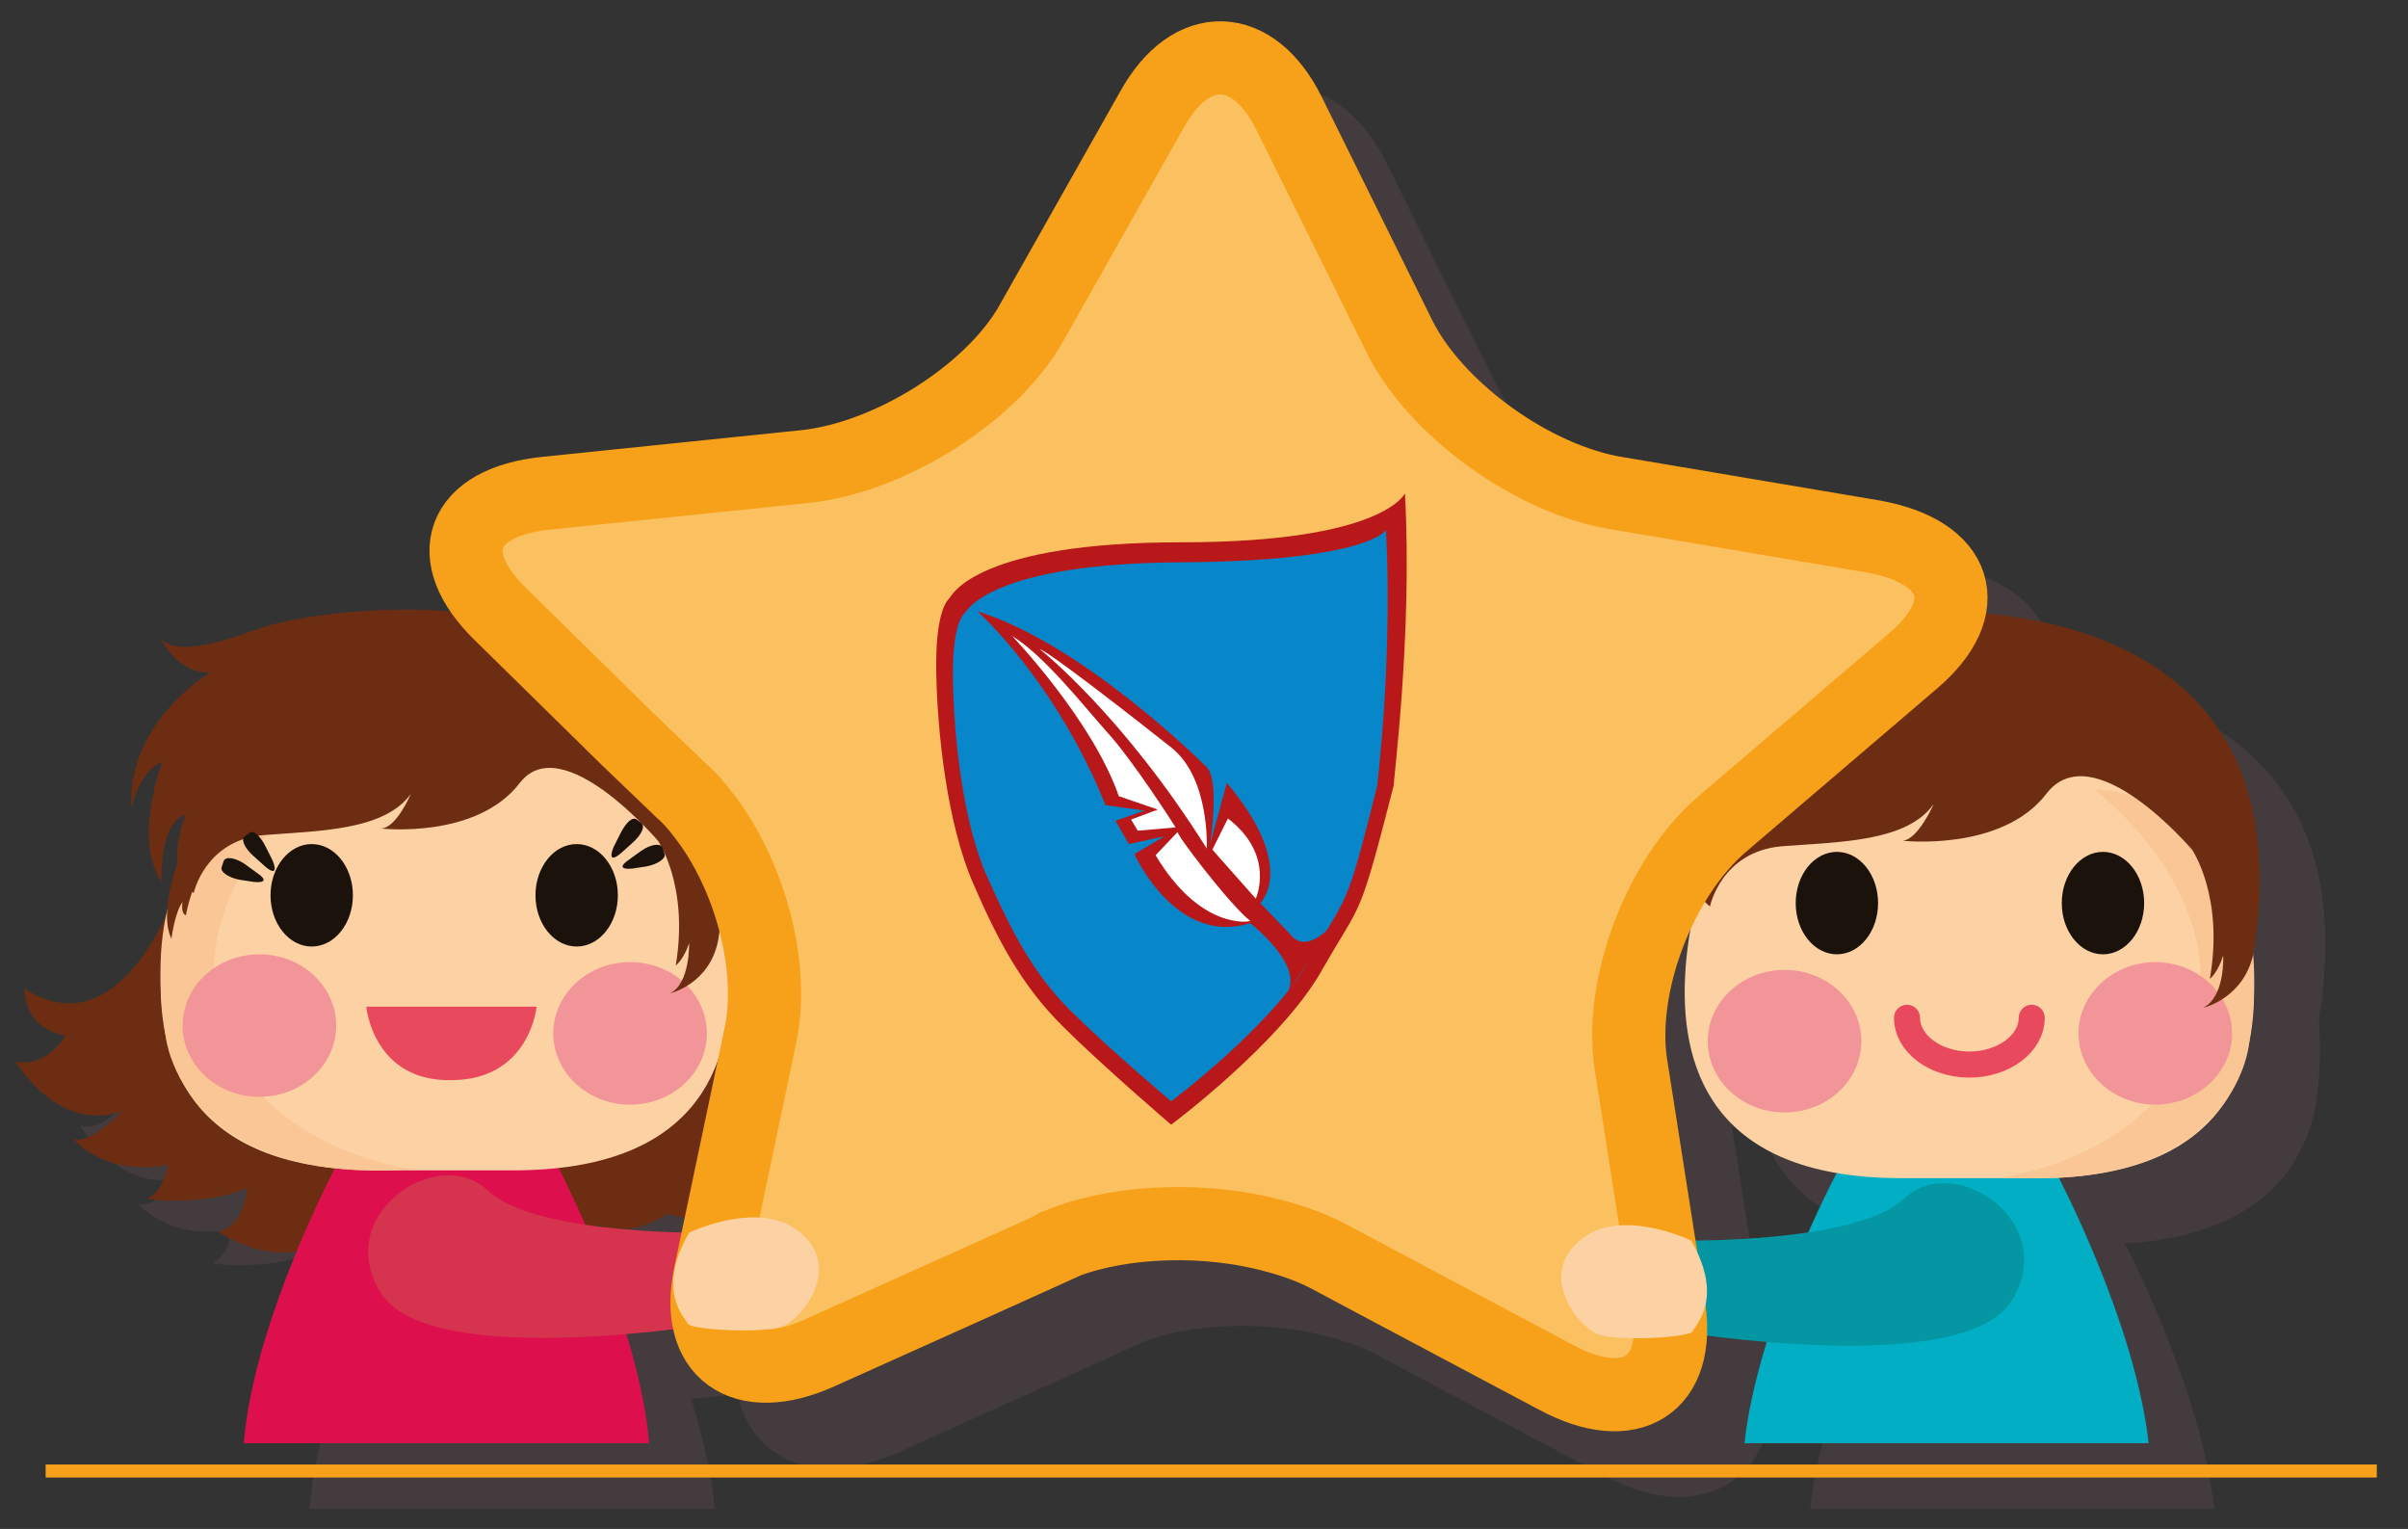 <?xml version="1.0" encoding="utf-8"?>
<!-- Generator: Adobe Illustrator 19.0.0, SVG Export Plug-In . SVG Version: 6.00 Build 0)  -->
<svg version="1.1" id="Capa_1" xmlns="http://www.w3.org/2000/svg" xmlns:xlink="http://www.w3.org/1999/xlink" x="0px" y="0px"
	 viewBox="0 0 216.3 137.3" style="enable-background:new 0 0 216.3 137.3;" xml:space="preserve">
<rect x="0" y="0" width="216.3" height="137.3" fill="#333333" stroke="none"/>
<style type="text/css">
	.st0{opacity:0.3;}
	.st1{fill:#694D53;}
	.st2{fill:none;stroke:#694D53;stroke-width:2.34;stroke-linecap:round;stroke-miterlimit:10;}
	.st3{fill:#694D53;stroke:#694D53;stroke-width:6.571;stroke-miterlimit:10;}
	.st4{fill:#01AEC4;}
	.st5{fill:#FCD2A5;}
	.st6{fill:#1C120C;}
	.st7{fill:#FAC695;}
	.st8{fill:#F29598;}
	.st9{fill:none;stroke:#E9495D;stroke-width:2.34;stroke-linecap:round;stroke-miterlimit:10;}
	.st10{fill:#6C2D13;}
	.st11{fill:#0497A3;}
	.st12{fill:#C67B12;}
	.st13{fill:#DD104D;}
	.st14{fill:#E9495D;}
	.st15{fill:#D6334E;}
	.st16{fill:#FBC161;stroke:#F6A119;stroke-width:6.571;stroke-miterlimit:10;}
	.st17{fill:none;stroke:#F6A119;stroke-width:1.17;stroke-miterlimit:10;}
	.st18{fill:#B9181A;}
	.st19{fill:#0787C9;}
	.st20{fill:#FFFFFF;}
</style>
<g>
	<g>
		<g id="XMLID_484_" class="st0">
			<path id="XMLID_546_" class="st1" d="M198.9,135.5h-36.3c1.2-11,8.3-24.3,8.3-24.3h19.7C190.6,111.1,197.7,124.5,198.9,135.5z"/>
			<path id="XMLID_545_" class="st1" d="M203.4,75.4c0,0,18,36.2-14.5,36.2h-12.2c-32.5,0-14.5-36.2-14.5-36.2
				S182.7,63.3,203.4,75.4z"/>
			<ellipse id="XMLID_544_" class="st1" cx="170.9" cy="87" rx="3.7" ry="4.6"/>
			<ellipse id="XMLID_543_" class="st1" cx="194.8" cy="87" rx="3.7" ry="4.6"/>
			<path id="XMLID_542_" class="st1" d="M185.8,111.6c0,0,14.7-1.9,17.4-14c2.7-12.1-9.2-20.8-9.2-20.8s17.5,0,13.9,23
				C207.8,99.7,206.5,113.1,185.8,111.6z"/>
			<path id="XMLID_541_" class="st1" d="M206.3,98.7c0,3.5-3.1,6.4-6.9,6.4c-3.8,0-6.9-2.9-6.9-6.4c0-3.5,3.1-6.4,6.9-6.4
				C203.2,92.3,206.3,95.1,206.3,98.7z"/>
			<ellipse id="XMLID_540_" class="st1" cx="166.1" cy="99.3" rx="6.9" ry="6.4"/>
			<path id="XMLID_539_" class="st2" d="M188.4,97.3c0,2.3-2.5,4.2-5.6,4.2c-3.1,0-5.6-1.9-5.6-4.2"/>
			<path id="XMLID_538_" class="st1" d="M202.8,82.1c0,0,2.9,4.2,1.6,11.6c0,0,0.7-0.5,1.2-2.1c0,0,0.2,3.7-1.8,4.7
				c0,0,3.6-0.8,4.5-4.8c5.9-36.4-35.3-31.8-42.8-29c-7.5,2.8-8.6,1.3-9.1,0.6c0,0,1.6,3.5,4.7,3.4c0,0-7.7,4.4-7.3,12.7
				c0,0,0.6-3.4,2.9-4.3c0,0-2.7,7.1-0.1,11.2c0,0-0.2-5.7,2.2-6.2c0,0-2.2,5.1,0.7,7.3c0,0,1-4.9,6.4-5.4
				c5.3-0.4,11.3-0.4,13.7-3.8c0,0,0,0,0,0c0,0-1.4,3.2-2.8,3.3c0,0,8.9,1,12.9-4.2C193.9,71.6,202.8,82.1,202.8,82.1z"/>
			<path id="XMLID_537_" class="st1" d="M156.2,117.2c0,0,16.4,0.4,20.8-3.8c4.4-4.2,14,2.1,9.6,9.2c-4.4,7.1-30.4,2.7-30.4,2.7
				S150.7,119.8,156.2,117.2z"/>
			<path id="XMLID_536_" class="st1" d="M31.8,93.2c-0.6-3.4-1.2-5.8-1.2-5.8c0.2-0.1,0.3-0.1,0.5-0.2
				C31.4,89.1,31.6,91.1,31.8,93.2z"/>
			<path id="XMLID_535_" class="st1" d="M75.5,107.5c0,0,2.9,3,4.4,2.5c0,0-2.8,3.4-8.5,2.3c0,0,0.4,2.2,1.5,2.8
				c0.1,0,0.1,0.1,0.2,0.1c0.9,0.3-3.9,0.6-7.4-0.4c-1.6,1.1-3.8,1.9-6.4,1c0,0,2.9,3,4.4,2.5c0,0-2.8,3.4-8.5,2.3
				c0,0,0.4,2.2,1.5,2.8c0.1,0,0.1,0.1,0.2,0.1c1.2,0.4-7.6,0.9-10.3-1.9c-0.2-0.2-0.4-0.7-0.6-1.4c-2.5,1.6-5,2.6-4.5,2.1
				c0.1-0.1,0.1-0.1,0.2-0.2c0.7-1,0.1-3.2,0.1-3.2c-4.6,3.5-8.7,1.6-8.7,1.6c1.6-0.2,2.9-4.2,2.9-4.2c-4.5,4.4-10.6,0.1-10.6,0.1
				c2.4-0.5,2.6-3.9,2.6-3.9c-0.1,0-0.2,0.1-0.3,0.1c-3.6,1.5-9.5,1-8.5,0.7c0.1,0,0.2-0.1,0.2-0.1c1.1-0.6,1.5-2.8,1.5-2.8
				c-5.7,1.1-8.5-2.3-8.5-2.3c1.5,0.5,4.4-2.5,4.4-2.5c-5.9,2-9.6-4.5-9.6-4.5c2.3,0.6,4.1-2.4,4.1-2.4c-3.9-0.7-3.7-4.2-3.7-4.2
				c12.1,7.6,17.2-20.5,17.2-20.5c2.4-0.1,4.1,4.4,5,10.2c-0.2,0-0.4,0.1-0.5,0.2c0,0,0.7,2.4,1.2,5.8c-0.2-2.1-0.4-4.1-0.7-6
				c3.8-0.7,10.5,9.4,15.1,18.6c0.5-9.4,2.3-18.7,5.9-18.6c0,0,3.1,16.9,10.2,20.9c-0.6-11.1,1-29.4,5.9-29.3
				c0,0,5.2,28.1,17.3,20.5c0,0,0.2,3.4-3.7,4.2c0,0,1.8,3,4.1,2.4C85.1,103,81.5,109.6,75.5,107.5z"/>
			<path id="XMLID_534_" class="st1" d="M31.8,93.2c-0.6-3.4-1.2-5.8-1.2-5.8c0.2-0.1,0.3-0.1,0.5-0.2
				C31.4,89.1,31.6,91.1,31.8,93.2z"/>
			<path id="XMLID_533_" class="st1" d="M64.2,135.5H27.8c0.9-11.1,8.4-25.1,8.4-25.1h19.7C55.8,110.4,63.2,124.4,64.2,135.5z"/>
			<path id="XMLID_532_" class="st1" d="M25.2,74.7c0,0-18,36.2,14.5,36.2h12.2c32.5,0,14.5-36.2,14.5-36.2S45.9,62.6,25.2,74.7z"/>
			<ellipse id="XMLID_531_" class="st1" cx="57.7" cy="86.3" rx="3.7" ry="4.6"/>
			<ellipse id="XMLID_530_" class="st1" cx="33.8" cy="86.3" rx="3.7" ry="4.6"/>
			<path id="XMLID_529_" class="st1" d="M42.8,110.9c0,0-14.7-1.9-17.4-14C22.8,84.7,34.6,76,34.6,76s-17.5,0-13.9,23
				C20.8,99,22.1,112.4,42.8,110.9z"/>
			<ellipse id="XMLID_528_" class="st1" cx="29.2" cy="98" rx="6.9" ry="6.4"/>
			<ellipse id="XMLID_527_" class="st1" cx="62.4" cy="98.6" rx="6.9" ry="6.4"/>
			<path id="XMLID_526_" class="st1" d="M38.7,96.3H54c0,0-0.6,6.6-7.7,6.6C39.3,102.9,38.7,96.3,38.7,96.3z"/>
			<path id="XMLID_525_" class="st1" d="M70.5,116.5c0,0-16.4,0.4-20.8-3.8c-4.4-4.2-14,2.1-9.6,9.2c4.4,7.1,30.4,2.7,30.4,2.7
				S75.9,119,70.5,116.5z"/>
			<path id="XMLID_524_" class="st1" d="M65,81.3c0,0,2.8,4,1.6,11.2c0,0,0.7-0.5,1.2-2c0,0,0.1,3.6-1.7,4.5c0,0,3.5-0.8,4.3-4.7
				c5.7-35.2-34.2-30.6-41.4-28c-7.2,2.7-8.4,1.3-8.8,0.6c0,0,1.5,3.4,4.6,3.3c0,0-7.5,4.3-7.1,12.2c0,0,0.6-3.3,2.8-4.2
				c0,0-2.7,6.8-0.1,10.8c0,0-0.2-5.5,2.2-6c0,0-2.2,4.9,0.7,7c0,0,1-4.7,6.2-5.2c5.1-0.4,10.9-0.4,13.3-3.7c0,0,0,0,0,0
				c0,0-1.3,3.1-2.7,3.1c0,0,8.6,1,12.5-4.1C56.4,71.2,65,81.3,65,81.3z"/>
			<path id="XMLID_523_" class="st1" d="M22.3,82.1c0,0-2.3,5.5-1,8.1c0,0,0.3-2.4,1-3.3c0,0-0.2,1,0.3,1.2c0,0,1.1-6.9,5.7-7.1
				C32.9,80.8,25.6,78.6,22.3,82.1z"/>
			<path id="XMLID_522_" class="st1" d="M28.3,80.6c0.4-0.3,1,0.3,1.5,1.3l0.6,1.2c0.4,1,0.1,1.2-0.7,0.5l-1-0.9
				c-0.8-0.7-1.2-1.5-0.8-1.8L28.3,80.6z"/>
			<path id="XMLID_521_" class="st1" d="M26,83.1c0.2-0.4,1-0.3,1.9,0.3l1.1,0.8c0.9,0.6,0.7,0.9-0.3,0.8l-1.3-0.2
				c-1-0.2-1.7-0.7-1.6-1.1L26,83.1z"/>
			<path id="XMLID_520_" class="st1" d="M63,79.4c-0.4-0.3-1,0.3-1.5,1.3L61,81.9c-0.4,1-0.1,1.2,0.7,0.5l1-0.9
				c0.8-0.7,1.2-1.5,0.8-1.8L63,79.4z"/>
			<path id="XMLID_519_" class="st1" d="M65.3,82c-0.2-0.4-1-0.3-1.9,0.3l-1.1,0.8c-0.9,0.6-0.7,0.9,0.3,0.8l1.3-0.2
				c1-0.2,1.7-0.7,1.6-1.1L65.3,82z"/>
			<path id="XMLID_518_" class="st3" d="M177.7,65.2l-17.2,14.7c-5.6,4.8-9.3,14.5-8.2,21.6l3.4,21.7c1.1,7.1-3.4,10-10.1,6.4
				l-16-8.5l-4.5-2.4c-1.7-0.9-3.8-1.6-6-2.1c-6.1-1.4-13.5-1-18.5,1.2c-0.1,0-0.1,0-0.1,0.1l-7.3,3.3l-13.8,6.2
				c-6.9,3.1-11.3-0.1-9.8-7.1l4.5-21.4c1.3-6.1-0.9-14.4-5.1-19.8c-0.6-0.8-1.3-1.6-2-2.2L62.2,72c0,0,0,0,0,0L50.8,60.9
				c-5.3-5.2-3.5-10,4.1-10.8l23.3-2.4C85.8,47,94.9,41.2,98.4,35l10.9-19.3c3.5-6.3,9.1-6.1,12.3,0.4l9.9,20
				c3.2,6.5,12,12.9,19.6,14.1l23.1,3.9C181.7,55.4,183.3,60.4,177.7,65.2z"/>
			<path id="XMLID_517_" class="st1" d="M157.7,117.2c0,0-6.4-3.1-10,0c-3.7,3.1-0.3,7.6,1.6,8.4c1.9,0.7,8.1,0.3,8.5-0.2
				C158.2,124.9,160.8,122.5,157.7,117.2z"/>
			<path id="XMLID_516_" class="st1" d="M67.8,116.5c0,0,6.4-3.1,10,0c3.7,3.1,0.3,7.6-1.6,8.4c-1.9,0.7-8.1,0.3-8.5-0.2
				C67.4,124.2,64.8,121.8,67.8,116.5z"/>
		</g>
		<g id="XMLID_381_">
			<g id="XMLID_416_">
				<path id="XMLID_449_" class="st4" d="M193,129.6h-36.3c1.2-11,8.3-24.3,8.3-24.3h19.7C184.7,105.3,191.8,118.7,193,129.6z"/>
				<g id="XMLID_441_">
					<path id="XMLID_448_" class="st5" d="M197.5,69.6c0,0,18,36.2-14.5,36.2h-12.2c-32.5,0-14.5-36.2-14.5-36.2
						S176.8,57.5,197.5,69.6z"/>
					<ellipse id="XMLID_447_" class="st6" cx="165" cy="81.1" rx="3.7" ry="4.6"/>
					<ellipse id="XMLID_446_" class="st6" cx="188.9" cy="81.1" rx="3.7" ry="4.6"/>
					<path id="XMLID_445_" class="st7" d="M179.9,105.7c0,0,14.7-1.9,17.4-14c2.7-12.1-9.2-20.8-9.2-20.8s17.5,0,13.9,23
						C202,93.9,200.6,107.2,179.9,105.7z"/>
					<path id="XMLID_444_" class="st8" d="M200.5,92.8c0,3.5-3.1,6.4-6.9,6.4c-3.8,0-6.9-2.9-6.9-6.4c0-3.5,3.1-6.4,6.9-6.4
						C197.4,86.4,200.5,89.3,200.5,92.8z"/>
					<ellipse id="XMLID_443_" class="st8" cx="160.3" cy="93.5" rx="6.9" ry="6.4"/>
					<path id="XMLID_442_" class="st9" d="M182.5,91.4c0,2.3-2.5,4.2-5.6,4.2c-3.1,0-5.6-1.9-5.6-4.2"/>
				</g>
				<path id="XMLID_440_" class="st10" d="M196.9,76.3c0,0,2.9,4.2,1.6,11.6c0,0,0.7-0.5,1.2-2.1c0,0,0.2,3.7-1.8,4.7
					c0,0,3.6-0.8,4.5-4.8c5.9-36.4-35.3-31.8-42.8-29c-7.5,2.8-8.6,1.3-9.1,0.6c0,0,1.6,3.5,4.7,3.4c0,0-7.7,4.4-7.3,12.7
					c0,0,0.6-3.4,2.9-4.3c0,0-2.7,7.1-0.1,11.2c0,0-0.2-5.7,2.2-6.2c0,0-2.2,5.1,0.7,7.3c0,0,1-4.9,6.4-5.4
					c5.3-0.4,11.3-0.4,13.7-3.8c0,0,0,0,0,0c0,0-1.4,3.2-2.8,3.3c0,0,8.9,1,12.9-4.2C188,65.8,196.9,76.3,196.9,76.3z"/>
				<path id="XMLID_439_" class="st11" d="M150.3,111.4c0,0,16.4,0.4,20.8-3.8c4.4-4.2,14,2.1,9.6,9.2c-4.4,7.1-30.4,2.7-30.4,2.7
					S144.9,113.9,150.3,111.4z"/>
				<path id="XMLID_438_" class="st12" d="M25.9,87.4c-0.6-3.4-1.2-5.8-1.2-5.8c0.2-0.1,0.3-0.1,0.5-0.2
					C25.5,83.3,25.8,85.3,25.9,87.4z"/>
				<path id="XMLID_437_" class="st10" d="M69.7,101.7c0,0,2.9,3,4.4,2.5c0,0-2.8,3.4-8.5,2.3c0,0,0.4,2.2,1.5,2.8
					c0.1,0,0.1,0.1,0.2,0.1c0.9,0.3-3.9,0.6-7.4-0.4c-1.6,1.1-3.8,1.9-6.4,1c0,0,2.9,3,4.4,2.5c0,0-2.8,3.4-8.5,2.3
					c0,0,0.4,2.2,1.5,2.8c0.1,0,0.1,0.1,0.2,0.1c1.2,0.4-7.6,0.9-10.3-1.9c-0.2-0.2-0.4-0.7-0.6-1.4c-2.5,1.6-5,2.6-4.5,2.1
					c0.1-0.1,0.1-0.1,0.2-0.2c0.7-1,0.1-3.2,0.1-3.2c-4.6,3.5-8.7,1.6-8.7,1.6c1.6-0.2,2.9-4.2,2.9-4.2c-4.5,4.4-10.6,0.1-10.6,0.1
					c2.4-0.5,2.6-3.9,2.6-3.9c-0.1,0-0.2,0.1-0.3,0.1c-3.6,1.5-9.5,1-8.5,0.7c0.1,0,0.2-0.1,0.2-0.1c1.1-0.6,1.5-2.8,1.5-2.8
					c-5.7,1.1-8.5-2.3-8.5-2.3c1.5,0.5,4.4-2.5,4.4-2.5c-5.9,2-9.6-4.5-9.6-4.5C4.1,96,5.9,93,5.9,93c-3.9-0.7-3.7-4.2-3.7-4.2
					c12.1,7.6,17.2-20.5,17.2-20.5c2.4-0.1,4.1,4.4,5,10.2c-0.2,0-0.4,0.1-0.5,0.2c0,0,0.7,2.4,1.2,5.8c-0.2-2.1-0.4-4.1-0.7-6
					C28.3,77.8,35,88,39.6,97.1c0.5-9.4,2.3-18.7,5.9-18.6c0,0,3.1,16.9,10.2,20.9c-0.6-11.1,1-29.4,5.9-29.3
					c0,0,5.2,28.1,17.3,20.5c0,0,0.2,3.4-3.7,4.2c0,0,1.8,3,4.1,2.4C79.3,97.2,75.6,103.7,69.7,101.7z"/>
				<path id="XMLID_436_" class="st12" d="M25.9,87.4c-0.6-3.4-1.2-5.8-1.2-5.8c0.2-0.1,0.3-0.1,0.5-0.2
					C25.5,83.3,25.8,85.3,25.9,87.4z"/>
				<path id="XMLID_435_" class="st13" d="M58.3,129.6H21.9c0.9-11.1,8.4-25.1,8.4-25.1H50C50,104.6,57.4,118.5,58.3,129.6z"/>
				<g id="XMLID_427_">
					<path id="XMLID_434_" class="st5" d="M19.4,68.9c0,0-18,36.2,14.5,36.2h12.2c32.5,0,14.5-36.2,14.5-36.2S40,56.8,19.4,68.9z"/>
					<ellipse id="XMLID_433_" class="st6" cx="51.8" cy="80.4" rx="3.7" ry="4.6"/>
					<ellipse id="XMLID_432_" class="st6" cx="28" cy="80.4" rx="3.7" ry="4.6"/>
					<path id="XMLID_431_" class="st7" d="M37,105c0,0-14.7-1.9-17.4-14c-2.7-12.1,9.2-20.8,9.2-20.8s-17.5,0-13.9,23
						C14.9,93.1,16.3,106.5,37,105z"/>
					<ellipse id="XMLID_430_" class="st8" cx="23.3" cy="92.1" rx="6.9" ry="6.4"/>
					<ellipse id="XMLID_429_" class="st8" cx="56.6" cy="92.8" rx="6.9" ry="6.4"/>
					<path id="XMLID_428_" class="st14" d="M32.9,90.4h15.3c0,0-0.6,6.6-7.7,6.6C33.5,97.1,32.9,90.4,32.9,90.4z"/>
				</g>
				<path id="XMLID_426_" class="st15" d="M64.6,110.7c0,0-16.4,0.4-20.8-3.8c-4.4-4.2-14,2.1-9.6,9.2c4.4,7.1,30.4,2.7,30.4,2.7
					S70.1,113.2,64.6,110.7z"/>
				<path id="XMLID_425_" class="st10" d="M59.1,75.5c0,0,2.8,4,1.6,11.2c0,0,0.7-0.5,1.2-2c0,0,0.1,3.6-1.7,4.5
					c0,0,3.5-0.8,4.3-4.7c5.7-35.2-34.2-30.6-41.4-28c-7.2,2.7-8.4,1.3-8.8,0.6c0,0,1.5,3.4,4.6,3.3c0,0-7.5,4.3-7.1,12.2
					c0,0,0.6-3.3,2.8-4.2c0,0-2.7,6.8-0.1,10.8c0,0-0.2-5.5,2.2-6c0,0-2.2,4.9,0.7,7c0,0,1-4.7,6.2-5.2c5.1-0.4,10.9-0.4,13.3-3.7
					c0,0,0,0,0,0c0,0-1.3,3.1-2.7,3.1c0,0,8.6,1,12.5-4.1C50.5,65.4,59.1,75.5,59.1,75.5z"/>
				<path id="XMLID_424_" class="st10" d="M16.4,76.2c0,0-2.3,5.5-1,8.1c0,0,0.3-2.4,1-3.3c0,0-0.2,1,0.3,1.2c0,0,1.1-6.9,5.7-7.1
					C27,74.9,19.8,72.8,16.4,76.2z"/>
				<path id="XMLID_423_" class="st6" d="M22.4,74.8c0.4-0.3,1,0.3,1.5,1.3l0.6,1.2c0.4,1,0.1,1.2-0.7,0.5l-1-0.9
					c-0.8-0.7-1.2-1.5-0.8-1.8L22.4,74.8z"/>
				<path id="XMLID_422_" class="st6" d="M20.1,77.3c0.2-0.4,1-0.3,1.9,0.3l1.1,0.8c0.9,0.6,0.7,0.9-0.3,0.8l-1.3-0.2
					c-1-0.2-1.7-0.7-1.6-1.1L20.1,77.3z"/>
				<path id="XMLID_421_" class="st6" d="M57.2,73.6c-0.4-0.3-1,0.3-1.5,1.3l-0.6,1.2c-0.4,1-0.1,1.2,0.7,0.5l1-0.9
					c0.8-0.7,1.2-1.5,0.8-1.8L57.2,73.6z"/>
				<path id="XMLID_420_" class="st6" d="M59.5,76.1c-0.2-0.4-1-0.3-1.9,0.3l-1.1,0.8c-0.9,0.6-0.7,0.9,0.3,0.8l1.3-0.2
					c1-0.2,1.7-0.7,1.6-1.1L59.5,76.1z"/>
				<path id="XMLID_419_" class="st16" d="M171.9,59.3L154.7,74c-5.6,4.8-9.3,14.5-8.2,21.6l3.4,21.7c1.1,7.1-3.4,10-10.1,6.4
					l-16-8.5l-4.5-2.4c-1.7-0.9-3.8-1.6-6-2.1c-6.1-1.4-13.5-1-18.5,1.2c-0.1,0-0.1,0-0.1,0.1l-7.3,3.3l-13.8,6.2
					c-6.9,3.1-11.3-0.1-9.8-7.1L68.3,93c1.3-6.1-0.9-14.4-5.1-19.8c-0.6-0.8-1.3-1.6-2-2.2l-4.9-4.7c0,0,0,0,0,0L44.9,55.1
					c-5.3-5.2-3.5-10,4.1-10.8l23.3-2.4c7.6-0.8,16.7-6.5,20.3-12.8l10.9-19.3c3.5-6.3,9.1-6.1,12.3,0.4l9.9,20
					c3.2,6.5,12,12.9,19.6,14.1l23.1,3.9C175.9,49.6,177.5,54.5,171.9,59.3z"/>
				<path id="XMLID_418_" class="st5" d="M151.9,111.4c0,0-6.4-3.1-10,0c-3.7,3.1-0.3,7.6,1.6,8.4c1.9,0.7,8.1,0.3,8.5-0.2
					C152.3,119,154.9,116.6,151.9,111.4z"/>
				<path id="XMLID_417_" class="st5" d="M61.9,110.7c0,0,6.4-3.1,10,0c3.7,3.1,0.3,7.6-1.6,8.4c-1.9,0.7-8.1,0.3-8.5-0.2
					C61.5,118.3,58.9,115.9,61.9,110.7z"/>
			</g>
		</g>
	</g>
	<line id="XMLID_2_" class="st17" x1="4.1" y1="132.1" x2="213.5" y2="132.1"/>
	<g id="XMLID_1_">
		<path id="XMLID_14_" class="st18" d="M126.2,44.3c0,0-1.9,4.4-20.1,4.4s-20.6,4.7-20.8,5c-0.2,0.2-1.3,1.2-1.2,6.7
			c0.1,5.5,1,13.6,3.3,18.9s4.4,9.2,8,12.8c3.6,3.6,9.8,8.9,9.8,8.9s9.8-7.3,13.5-13.8s3.3-4.2,6.5-16.7
			C125.1,70.5,126.9,57.1,126.2,44.3z"/>
		<path id="XMLID_12_" class="st19" d="M124.5,47.6c0,0-1.6,2.8-18.5,2.9S86.9,54.8,86.7,55s-1.2,1.1-1.1,6.2s0.9,12.7,3.1,17.6
			c2.2,4.9,4.1,8.6,7.4,11.9c3.3,3.3,9.1,8.2,9.1,8.2s9.1-6.8,12.5-12.8c3.4-6.1,3.1-3.9,6-15.5C123.7,70.6,125.1,59.4,124.5,47.6z"
			/>
		<path id="XMLID_11_" class="st18" d="M87.8,54.9c0,0,7,6.2,11.5,17.4l3.5,0.5l-2.6,0.9l1.2,2.1l3.2-0.7l-2.7,1.6
			c0,0,3.7,8.3,10.4,6.2c0,0,4.9,3.8,3.3,6.3l5.3-7.6c0,0-3.2,4.7-5,2.3l-2.7-2.8c0,0,3.4-3.2-3-10.8l-1.5,5.5c0,0,0.9-5.6-0.3-6.9
			C107.3,67.8,96.9,57.7,87.8,54.9z"/>
		<path id="XMLID_8_" class="st20" d="M110.3,73.5l-1.4,2.8l3.9,4.4C112.8,80.7,114.6,76.8,110.3,73.5z"/>
		<path id="XMLID_7_" class="st20" d="M103.8,76.8l2-2.1c-0.4-0.1,4.6,6.5,6.5,8C112.2,82.8,107.8,83.5,103.8,76.8z"/>
		<path id="XMLID_6_" class="st20" d="M93.4,58.3c0,0,7.4,5.8,15,17.9c0,0,0.3-6.2-3.1-9C101.9,64.5,94.2,58.5,93.4,58.3z"/>
		<path id="XMLID_5_" class="st20" d="M90.9,57.1c0,0,7.2,7.5,9.6,14.4l3.5,1.2l-2.4,0.9l0.6,1l3.4-0.3c0,0-3.8-6-6.2-8.6
			C97.1,63.1,93.8,58.9,90.9,57.1z"/>
	</g>
</g>
<g id="XMLID_136_">
</g>
<g id="XMLID_137_">
</g>
<g id="XMLID_138_">
</g>
<g id="XMLID_139_">
</g>
<g id="XMLID_140_">
</g>
<g id="XMLID_141_">
</g>
</svg>
